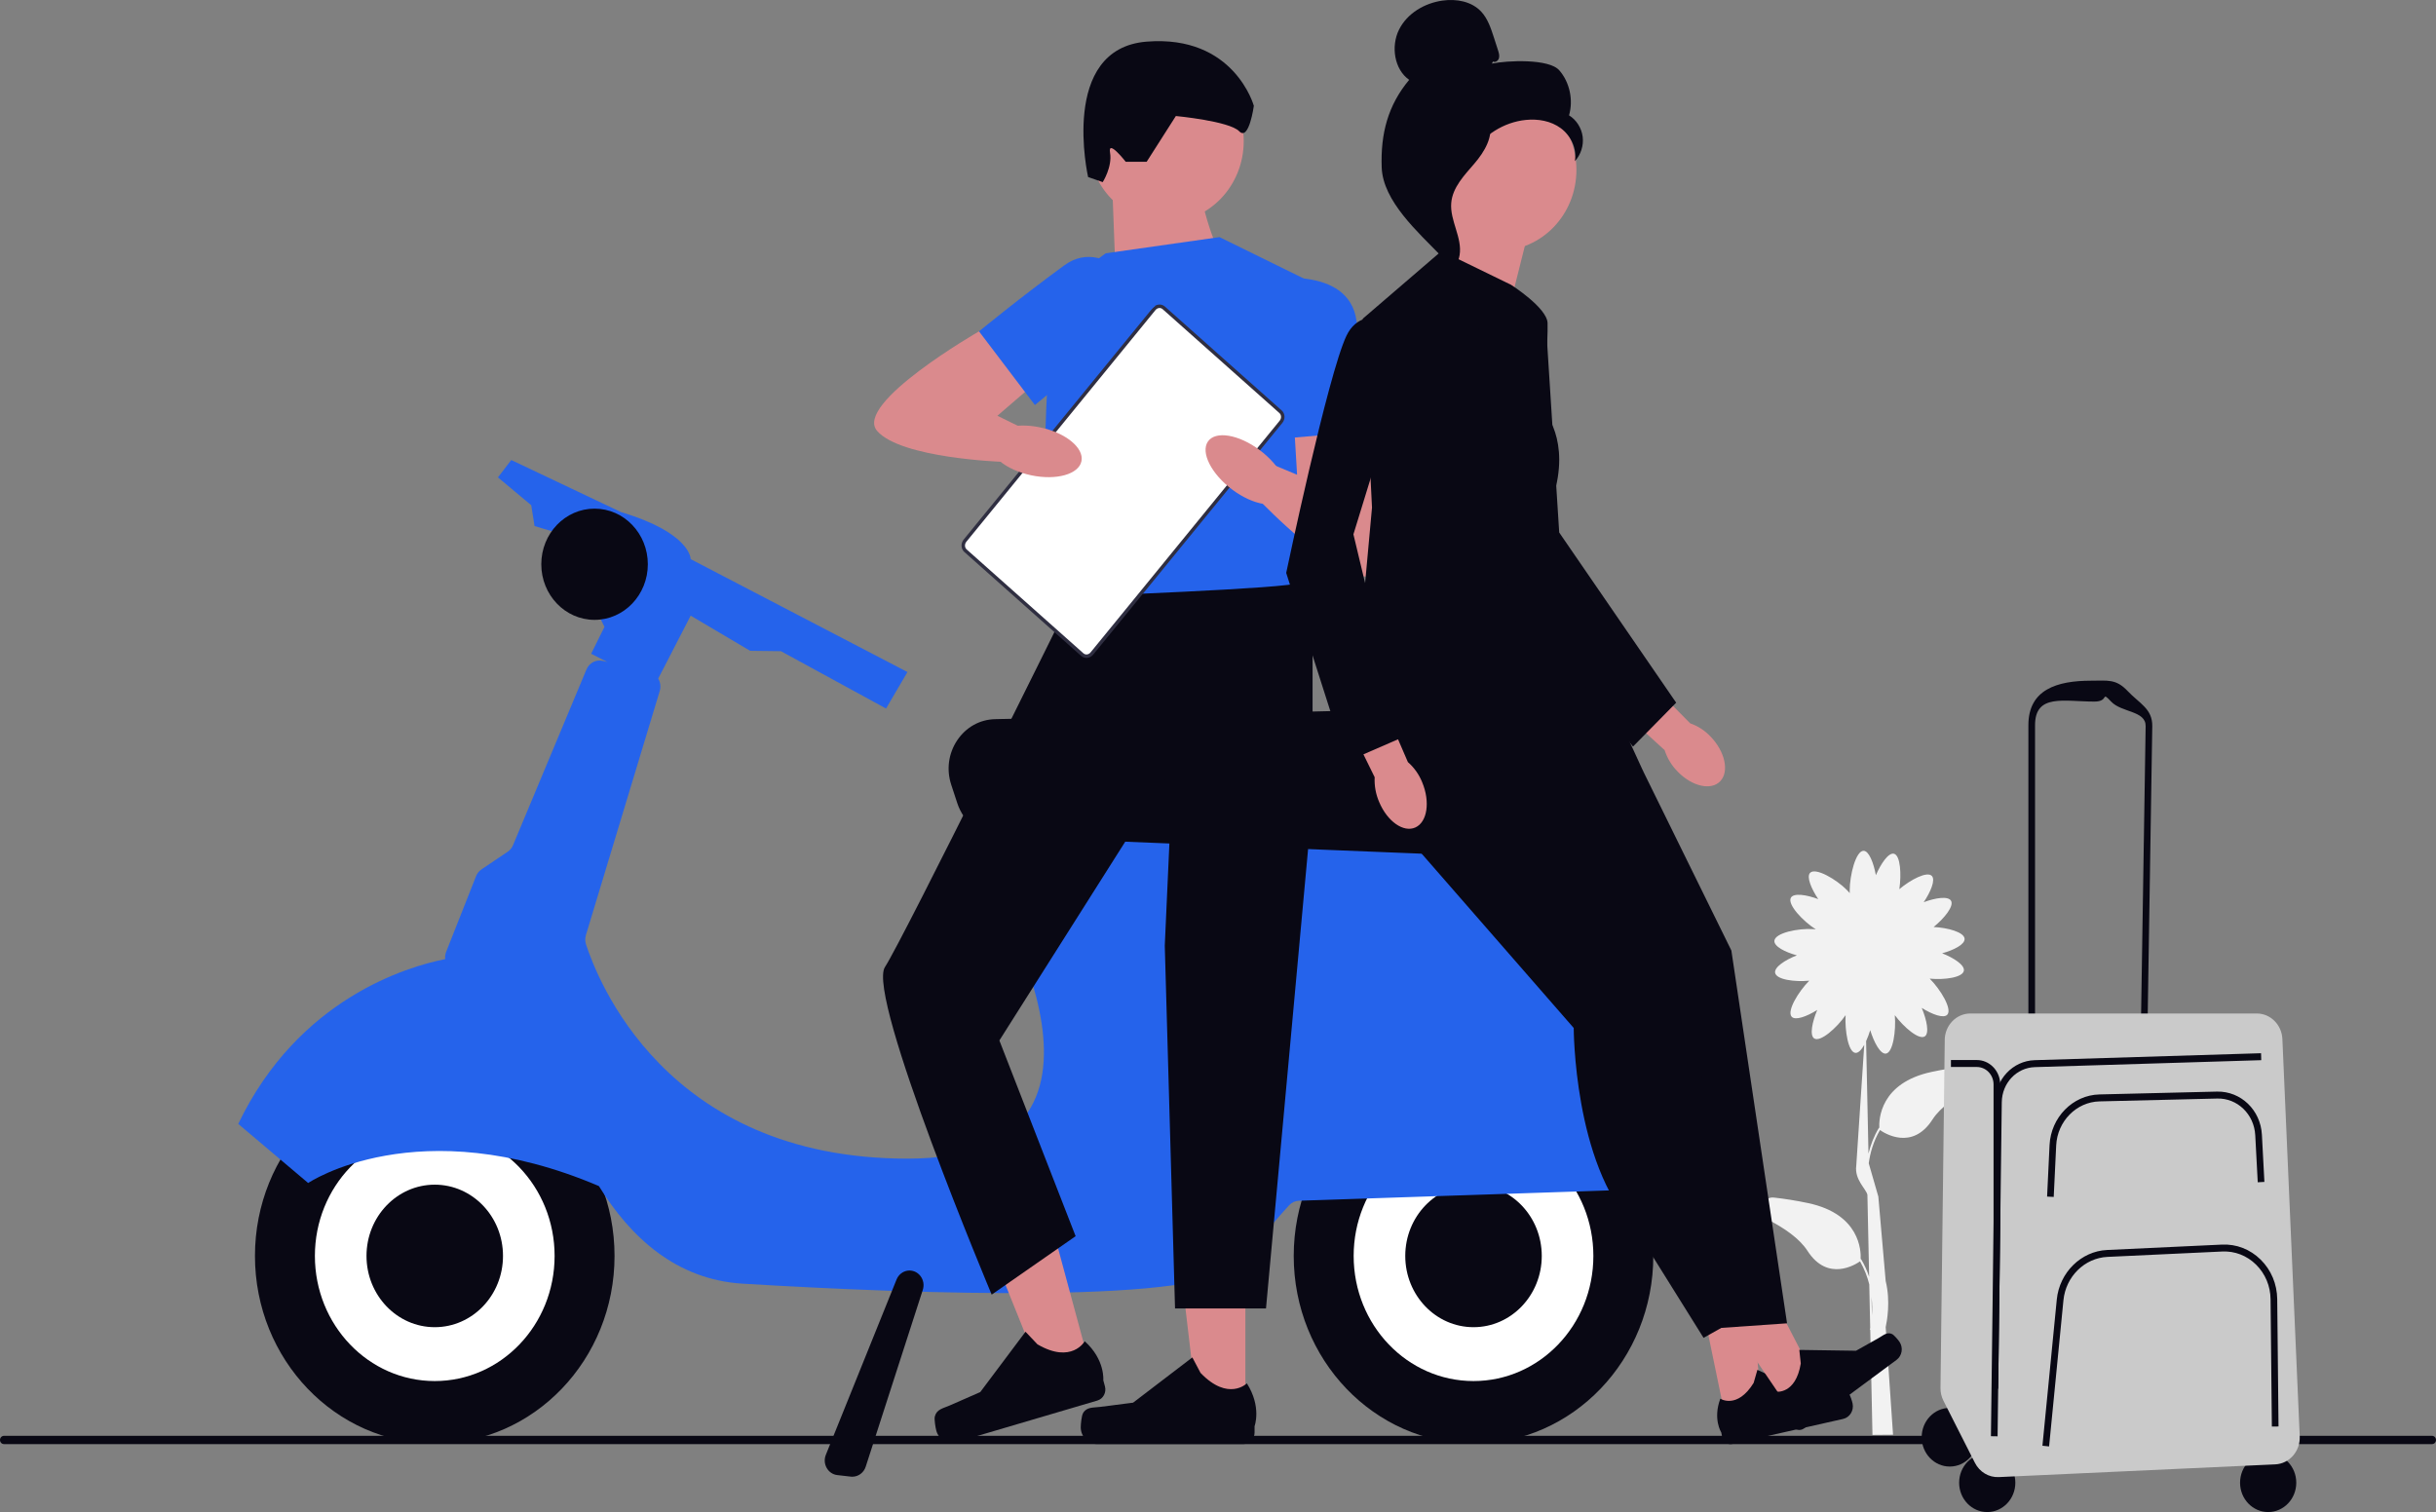 <svg viewBox="0 0 704.24 437.208" xmlns="http://www.w3.org/2000/svg" xmlns:xlink="http://www.w3.org/1999/xlink" width="704.24" height="437.208" fill="none" customFrame="#000000">
	<rect x="0" y="0" width="704.24" height="437.208" fill="#808080" stroke="none"/>
	<defs>
		<clipPath id="clipPath_0">
			<rect width="704.24" height="437.208" x="0" y="0" fill="rgb(255,255,255)" />
		</clipPath>
	</defs>
	<g id="hero-img">
		<g id=" " clip-path="url(#clipPath_0)" customFrame="url(#clipPath_0)">
			<rect id=" " width="704.24" height="437.208" x="0" y="0" />
			<path id="Vector 6" d="M0 416.364C0 417.027 0.51 417.56 1.145 417.56L703.095 417.56C703.73 417.56 704.24 417.027 704.24 416.364C704.24 415.701 703.73 415.168 703.095 415.168L1.145 415.168C0.51 415.168 0 415.701 0 416.364Z" fill="rgb(9,8,20)" fill-rule="nonzero" />
			<ellipse id="Oval 3" rx="51.976" ry="54.27" cx="425.988" cy="363.149" fill="rgb(9,8,20)" />
			<ellipse id="Oval 4" rx="34.65" ry="36.18" cx="425.988" cy="363.149" fill="rgb(255,255,255)" />
			<ellipse id="Oval 5" rx="19.731" ry="20.603" cx="425.988" cy="363.149" fill="rgb(9,8,20)" />
			<ellipse id="Oval 6" rx="51.976" ry="54.27" cx="125.685" cy="363.149" fill="rgb(9,8,20)" />
			<ellipse id="Oval 7" rx="34.65" ry="36.18" cx="125.685" cy="363.149" fill="rgb(255,255,255)" />
			<path id="Vector 7" d="M497.088 337.34C490.322 319.521 466.664 265.08 424.525 247.06C424.198 246.92 423.861 246.829 423.514 246.779L288.368 226.568C286.145 226.237 284.066 227.824 283.71 230.146L281.342 245.422C281.178 246.467 281.39 247.543 281.939 248.437C288.801 259.553 332.788 335.019 262.351 335.019C191.915 335.019 172.501 282.386 169.421 273.09C169.132 272.216 169.123 271.271 169.383 270.387L190.731 199.785C191.106 198.528 190.904 197.242 190.288 196.217L199.673 178.016L216.863 188.177L225.766 188.287L256.153 204.87L262.342 194.317L199.673 161.675C199.673 161.675 199.779 154.117 179.566 148.087L147.803 133.012L143.953 138.037L153.578 146.077L154.541 152.107L161.278 154.117L174.753 181.252L170.903 189.031L175.581 191.413L174.243 191.091C172.309 190.629 170.335 191.674 169.546 193.574L148.313 244.387C147.986 245.161 147.447 245.824 146.764 246.286L139.198 251.382C138.496 251.854 137.937 252.548 137.62 253.362L128.976 275.241C128.707 275.924 128.63 276.638 128.697 277.331C117.927 279.462 86.27 288.668 68.877 324.979L89.09 342.064C89.09 342.064 120.776 320.657 173.136 342.948C182.242 357.742 195.515 370.013 214.688 371.169C265.229 374.224 348.968 377.239 358.593 365.179C365.638 356.345 370.538 350.837 372.665 348.516C373.415 347.702 374.436 347.229 375.514 347.189L493.373 343.26C496.232 343.169 498.128 340.134 497.079 337.36L497.088 337.34Z" fill="rgb(37,99,235)" fill-rule="nonzero" />
			<ellipse id="Oval 8" rx="15.4" ry="16.08" cx="171.885" cy="163.152" fill="rgb(9,8,20)" />
			<path id="Vector 8" d="M418.509 247.131C418.326 247.131 418.143 247.131 417.96 247.121L289.196 241.915C283.498 241.684 278.618 237.895 276.76 232.267L274.999 226.91C273.565 222.548 274.19 217.865 276.712 214.076C279.243 210.287 283.228 208.056 287.646 207.945L420.684 204.749C424.804 204.649 428.769 206.488 431.455 209.805C434.14 213.121 435.237 217.463 434.458 221.734L431.946 235.483C430.704 242.307 425.093 247.121 418.499 247.121L418.509 247.131Z" fill="rgb(9,8,20)" fill-rule="nonzero" />
			<ellipse id="Oval 9" rx="19.731" ry="20.603" cx="125.685" cy="363.149" fill="rgb(9,8,20)" />
			<path id="Vector 9" d="M470.244 304.497C467.164 304.497 464.228 302.778 462.659 299.813L452.909 281.381C451.36 278.457 451.456 275.03 453.15 272.206C454.844 269.372 457.77 267.784 460.946 267.965L478.647 268.909C481.938 269.09 484.903 271.251 486.193 274.427L491.361 287.19C492.305 289.532 492.285 292.085 491.294 294.406C490.303 296.718 488.493 298.456 486.202 299.281L473.093 304.004C472.159 304.346 471.197 304.507 470.254 304.507L470.244 304.497Z" fill="rgb(9,8,20)" fill-rule="nonzero" />
			<path id="Vector 10" d="M246.412 426.997C246.268 426.997 246.114 426.997 245.97 426.967L242.042 426.515C240.762 426.364 239.646 425.61 238.991 424.444C238.337 423.279 238.25 421.902 238.751 420.655L259.194 369.963L259.637 370.154L259.194 369.963C259.753 368.576 260.994 367.591 262.428 367.4C263.824 367.219 265.181 367.792 266.076 368.928C266.962 370.063 267.231 371.571 266.779 372.958L250.272 424.103C249.714 425.831 248.135 426.987 246.422 426.987L246.412 426.997Z" fill="rgb(9,8,20)" fill-rule="nonzero" />
			<path id="Vector 11" d="M352.548 73.244C352.548 73.244 345.07 57.626 346.561 43.576L321.671 57.043L322.633 82.611L352.548 73.244Z" fill="rgb(218,138,141)" fill-rule="nonzero" />
			<ellipse id="Oval 10" rx="22.455" ry="23.447" cx="337.1" cy="40.812" fill="rgb(218,138,141)" />
			<path id="Vector 12" d="M360.037 408.967L346.33 408.967L339.814 353.782L360.037 353.782L360.037 408.967Z" fill="rgb(218,138,141)" fill-rule="nonzero" />
			<path id="Vector 13" d="M313.095 408.636C312.671 409.389 312.44 411.811 312.44 412.676C312.44 415.359 314.519 417.53 317.089 417.53L359.517 417.53C361.269 417.53 362.693 416.042 362.693 414.213L362.693 412.364C362.693 412.364 364.791 406.816 360.47 399.992C360.47 399.992 355.099 405.339 347.072 396.967L344.704 392.495L327.571 405.58L318.071 406.796C315.992 407.068 314.154 406.756 313.085 408.635L313.095 408.636Z" fill="rgb(9,8,20)" fill-rule="nonzero" />
			<path id="Vector 14" d="M319.64 73.244L352.548 68.561L377.978 81.053L379.47 177.876C379.47 177.876 316.926 185.684 307.07 175.534C297.214 165.383 304.692 84.179 304.692 84.179L319.65 73.244L319.64 73.244L319.64 73.244Z" fill="rgb(37,99,235)" fill-rule="nonzero" />
			<path id="Vector 15" d="M331.479 46.782L325.444 46.782C325.444 46.782 320.208 40.049 320.911 44.149C321.613 48.249 318.793 52.661 318.793 52.661L314.568 51.194C314.568 51.194 306.117 14.079 331.479 12.039C356.841 9.999 362.481 30.602 362.481 30.602C362.481 30.602 361.076 40.903 358.256 37.958C355.436 35.014 339.939 33.546 339.939 33.546L331.488 46.792L331.479 46.782L331.479 46.782Z" fill="rgb(9,8,20)" fill-rule="nonzero" />
			<path id="Vector 16" d="M315.511 396.565L302.334 400.445L281.698 349.199L301.16 343.461L315.511 396.565Z" fill="rgb(218,138,141)" fill-rule="nonzero" />
			<path id="Vector 17" d="M270.254 409.57C270.042 410.414 270.456 412.806 270.677 413.651C271.37 416.233 273.94 417.731 276.414 417.007L317.243 404.967C318.928 404.475 319.909 402.636 319.438 400.877L318.957 399.098C318.957 399.098 319.534 393.168 313.595 387.822C313.595 387.822 309.822 394.495 299.918 388.706L296.472 385.068L283.392 402.515L274.575 406.384C272.65 407.229 270.793 407.46 270.254 409.57L270.254 409.57Z" fill="rgb(9,8,20)" fill-rule="nonzero" />
			<path id="Vector 18" d="M374.975 168.509L379.46 182.679L379.46 231.372L365.995 378.345L339.699 378.345L336.734 273.432L339.073 221.614L288.917 300.848L310.958 357.44L286.693 374.335C286.693 374.335 250.407 287.994 255.835 279.623C261.264 271.261 309.89 172.499 309.89 172.499C309.89 172.499 374.956 170.077 374.956 168.519L374.975 168.509Z" fill="rgb(9,8,20)" fill-rule="nonzero" />
			<path id="Vector 19" d="M388.44 112.289L395.669 124.65C395.669 124.65 405.891 166.599 395.669 166.77C385.447 166.941 364.811 145.394 364.811 145.394L367.506 134.148L374.984 137.273L373.493 112.289L388.45 112.289L388.44 112.289Z" fill="rgb(218,138,141)" fill-rule="nonzero" />
			<path id="Vector 20" d="M366.004 80.862C366.004 80.862 389.932 76.46 392.175 92.812C394.417 109.163 395.669 124.66 395.669 124.66L369.739 126.902L366.004 80.862L366.004 80.862Z" fill="rgb(37,99,235)" fill-rule="nonzero" />
			<path id="Vector 21" d="M568.343 308.326C565.302 308.667 561.981 309.18 558.448 309.934C543.481 313.12 543.164 323.732 543.299 326.165L543.193 326.094C541.691 328.617 540.748 331.17 540.17 333.572L539.487 301.039C539.93 300.075 540.334 298.979 540.671 297.864C541.787 301.472 543.626 304.868 545.214 304.647C547.274 304.356 548.169 298.024 547.784 293.532C550.402 297.049 554.81 300.818 556.475 299.652C557.804 298.728 557.014 294.909 555.57 291.432C558.593 293.331 561.942 294.577 562.982 293.371C564.397 291.723 560.999 286.105 557.871 282.969C562.058 283.381 567.39 282.678 567.746 280.688C568.035 279.05 564.859 276.979 561.461 275.643C564.868 274.708 568.064 273.07 567.958 271.452C567.833 269.532 563.097 268.236 559.007 268.045C562.087 265.532 564.917 262.045 564.05 260.477C563.251 259.03 559.555 259.593 556.138 260.869C558.16 257.854 559.584 254.447 558.497 253.281C557.149 251.834 552.365 254.337 549.093 257.1C549.728 252.789 549.41 247.352 547.553 246.859C546.003 246.447 543.809 249.613 542.307 253.06C541.643 249.442 540.295 246.005 538.746 246.005C536.532 246.005 534.742 252.97 534.742 257.512C534.742 257.774 534.742 258.015 534.761 258.246C534.54 257.975 534.28 257.693 533.991 257.402C530.873 254.236 524.838 250.729 523.288 252.387C522.21 253.553 523.625 256.95 525.646 259.975C522.229 258.698 518.523 258.136 517.734 259.583C516.666 261.522 521.238 266.377 524.953 268.728C524.732 268.698 524.491 268.678 524.241 268.658C519.9 268.346 513.124 269.743 512.97 272.045C512.864 273.663 516.05 275.301 519.467 276.236C516.069 277.572 512.902 279.643 513.182 281.281C513.528 283.271 518.86 283.974 523.057 283.562C519.929 286.698 516.531 292.316 517.946 293.964C518.986 295.17 522.335 293.924 525.357 292.024C523.904 295.502 523.124 299.321 524.453 300.245C526.204 301.472 531.027 297.2 533.558 293.532C533.298 298.024 534.328 304.195 536.368 304.436C537.225 304.537 538.13 303.582 538.948 302.125L536.638 337.089C536.099 341.159 539.554 343.823 539.862 345.491L540.363 369.169C539.795 367.48 539.044 365.752 538.014 364.043L537.909 364.114C538.043 361.682 537.726 351.069 522.759 347.883C519.226 347.129 515.906 346.617 512.864 346.275C509.274 345.873 507.868 351.008 511.112 352.667C515.809 355.069 520.227 358.094 522.537 361.672C528.428 370.827 536.561 365.541 537.726 364.717C539.015 366.968 539.862 369.229 540.401 371.38L540.671 383.953C540.604 384.254 540.565 384.415 540.555 384.425L540.681 384.465L541.325 414.897L547.274 414.847L545.147 383.742C545.503 382.063 546.6 376.345 545.147 370.415L543.019 345.973L540.247 336.365C540.652 333.391 541.585 330.054 543.491 326.747C544.646 327.572 552.789 332.868 558.68 323.702C560.98 320.124 565.407 317.099 570.104 314.697C573.348 313.039 571.953 307.904 568.353 308.306L568.343 308.326ZM541.171 380.324L541.056 374.998C541.277 377.008 541.268 378.827 541.171 380.324Z" fill="rgb(242,242,242)" fill-rule="nonzero" />
			<path id="Vector 22" d="M499.071 411.118L509.418 408.786L505.713 366.033L490.457 369.47L499.071 411.118Z" fill="rgb(218,138,141)" fill-rule="nonzero" />
			<path id="Vector 23" d="M534.453 402.887C534.896 403.379 535.445 405.168 535.579 405.832C536.003 407.852 534.771 409.852 532.827 410.284L500.804 417.51C499.485 417.811 498.176 416.927 497.887 415.55L497.599 414.153C497.599 414.153 495.144 410.324 497.339 404.435C497.339 404.435 502.228 407.56 506.973 399.862L508.061 396.083L523.038 403.038L530.391 402.344C531.999 402.193 533.346 401.641 534.444 402.887L534.453 402.887Z" fill="rgb(9,8,20)" fill-rule="nonzero" />
			<path id="Vector 24" d="M517.571 407.852L526.195 401.46L506.685 363.672L493.951 373.098L517.571 407.852Z" fill="rgb(218,138,141)" fill-rule="nonzero" />
			<path id="Vector 25" d="M546.995 385.741C547.582 386.013 548.766 387.43 549.131 387.983C550.277 389.671 549.901 392.013 548.284 393.209L521.565 413.007C520.458 413.821 518.937 413.55 518.148 412.404L517.359 411.239C517.359 411.239 513.663 408.726 513.461 402.405C513.461 402.405 519.13 403.269 520.602 394.244L520.179 390.324L536.571 390.566L543.077 386.907C544.502 386.103 545.532 385.048 547.004 385.741L546.995 385.741Z" fill="rgb(9,8,20)" fill-rule="nonzero" />
			<path id="Vector 26" d="M393.282 196.448C393.282 196.448 377.198 219.282 409.365 244.96L475.057 223.041L451.591 171.946L430.81 160.047L393.272 196.438L393.282 196.448Z" fill="rgb(9,8,20)" fill-rule="nonzero" />
			<path id="Vector 27" d="M475.066 223.051L500.534 274.839L516.627 382.636L496.521 384.033L476.404 281.844L440.878 226.548L465.682 214.649" fill="rgb(9,8,20)" fill-rule="nonzero" />
			<path id="Vector 28" d="M409.375 228.699L409.375 244.97L454.959 297.24C454.959 297.24 454.959 336.436 472.39 354.636L492.497 386.837L509.928 377.038L484.46 283.251L438.876 221.654L409.384 228.699L409.375 228.699Z" fill="rgb(9,8,20)" fill-rule="nonzero" />
			<path id="Vector 29" d="M441.763 67.405L433.178 101.585L400.443 94.862C400.443 94.862 423.283 70.269 420.068 59.063L441.773 67.405L441.763 67.405L441.763 67.405Z" fill="rgb(218,138,141)" fill-rule="nonzero" />
			<path id="Vector 30" d="M416.748 72.561L436.855 82.359C436.855 82.359 447.202 88.962 447.394 93.364C447.587 97.766 446.239 118.761 446.239 118.761C446.239 118.761 454.286 127.163 448.924 143.957L451.61 171.956L391.28 205.553L396.641 146.76L393.955 92.168L416.748 72.571L416.748 72.561Z" fill="rgb(9,8,20)" fill-rule="nonzero" />
			<path id="uuid-b20491ca-d014-4267-80bf-8d89e5c8d575-253" d="M398.701 231.875C401.059 237.513 405.756 240.819 409.192 239.251C412.628 237.684 413.504 231.845 411.156 226.206C410.241 223.935 408.826 221.935 407.017 220.357L396.747 196.589L386.169 201.855L397.411 224.729C397.286 227.181 397.729 229.634 398.701 231.875Z" fill="rgb(218,138,141)" fill-rule="nonzero" />
			<path id="Vector 31" d="M409.375 95.666C409.375 95.666 394.629 85.867 389.268 97.063C383.907 108.259 371.837 165.655 371.837 165.655L389.268 220.247L405.352 213.252L391.27 154.499L409.365 95.666L409.375 95.666L409.375 95.666Z" fill="rgb(9,8,20)" fill-rule="nonzero" />
			<path id="uuid-d10d18a7-d2df-49f8-8380-3f7f98fc3932-254" d="M484.961 223.061C489.138 227.402 494.673 228.669 497.319 225.885C499.966 223.101 498.715 217.342 494.538 213.001C492.892 211.242 490.861 209.925 488.628 209.151L470.696 191.001L462.717 199.966L481.236 216.9C481.987 219.232 483.267 221.342 484.961 223.051L484.961 223.061Z" fill="rgb(218,138,141)" fill-rule="nonzero" />
			<path id="Vector 32" d="M446.826 92.319C446.826 92.319 421.118 91.224 420.078 103.696C419.048 116.168 436.624 171.825 436.624 171.825L472.092 215.875L484.576 203.182L450.763 153.976L446.836 92.319L446.826 92.319Z" fill="rgb(9,8,20)" fill-rule="nonzero" />
			<ellipse id="Oval 11" rx="8.124" ry="8.482" cx="563.675" cy="415.57" fill="rgb(9,8,20)" />
			<ellipse id="Oval 12" rx="8.124" ry="8.482" cx="574.503" cy="428.726" fill="rgb(9,8,20)" />
			<ellipse id="Oval 13" rx="8.124" ry="8.482" cx="655.72" cy="428.726" fill="rgb(9,8,20)" />
			<path id="Vector 33" d="M586.4 301.793L586.4 209.684C586.4 199.373 594.658 196.82 604.533 196.82C609.375 196.82 611.723 196.237 615.121 199.835C618.519 203.433 622.292 204.93 622.215 209.986L620.79 300.366L586.39 301.783L586.4 301.793ZM605.496 202.86C596.679 202.86 588.325 200.488 588.325 209.694L588.325 299.713L618.904 298.446L620.299 209.965C620.367 205.453 613.34 206.076 610.318 202.86C607.286 199.644 609.827 202.86 605.506 202.86L605.496 202.86Z" fill="rgb(9,8,20)" fill-rule="nonzero" />
			<path id="Vector 34" d="M562.221 300.678L560.989 401.309C560.97 402.606 561.268 403.882 561.846 405.028L570.951 422.987C572.289 425.63 574.965 427.228 577.824 427.098L657.77 423.419C661.861 423.228 665.027 419.61 664.844 415.339L659.83 300.436C659.647 296.306 656.393 293.05 652.428 293.05L569.623 293.05C565.571 293.05 562.27 296.457 562.212 300.688L562.221 300.678Z" fill="rgb(202,202,202)" fill-rule="nonzero" />
			<path id="Vector 35" d="M593.734 346.094L591.809 345.993L592.521 331.099C592.906 323.079 599.23 316.647 606.921 316.456L640.965 315.632C647.837 315.511 653.535 320.949 653.91 328.124L654.632 341.742L652.707 341.853L651.985 328.235C651.658 322.155 646.797 317.491 641.003 317.642L606.959 318.466C600.27 318.627 594.774 324.225 594.437 331.2L593.725 346.094L593.734 346.094Z" fill="rgb(9,8,20)" fill-rule="nonzero" />
			<path id="Vector 36" d="M592.377 418.233L590.462 418.032L594.61 375.762C595.38 367.943 601.627 361.782 609.144 361.43L642.35 359.873C646.537 359.672 650.513 361.219 653.554 364.224C656.596 367.229 658.29 371.289 658.338 375.661L658.713 412.465L656.788 412.485L656.413 375.681C656.374 371.862 654.892 368.315 652.235 365.681C649.579 363.048 646.085 361.702 642.447 361.872L609.24 363.43C602.666 363.742 597.209 369.119 596.535 375.953L592.387 418.223L592.377 418.233Z" fill="rgb(9,8,20)" fill-rule="nonzero" />
			<path id="Vector 37" d="M577.497 415.309L575.572 415.279L576.784 318.677C576.871 312.074 581.886 306.748 588.209 306.547L653.66 304.537L653.718 306.547L588.267 308.557C582.973 308.718 578.777 313.17 578.709 318.697L577.497 415.299L577.497 415.309Z" fill="rgb(9,8,20)" fill-rule="nonzero" />
			<path id="Vector 38" d="M577.67 401.55L576.332 401.55L576.332 313.572C576.332 310.788 574.166 308.517 571.49 308.517L564.012 308.517L564.012 306.507L571.49 306.507C575.023 306.507 577.93 309.351 578.228 312.949C578.247 313.15 578.257 313.361 578.257 313.572L578.257 355.229L577.67 401.55Z" fill="rgb(9,8,20)" fill-rule="nonzero" />
			<path id="Vector 39" d="M455.739 49.134C455.739 62.018 445.739 72.46 433.399 72.46C421.06 72.46 411.059 62.018 411.059 49.134C411.059 36.25 421.06 25.808 433.399 25.808C445.739 25.808 455.739 36.25 455.739 49.134L455.739 49.134Z" fill="rgb(218,138,141)" fill-rule="nonzero" />
			<path id="Vector 40" d="M431.618 17.778C432.263 18.17 433.13 17.577 433.341 16.823C433.553 16.069 433.303 15.275 433.072 14.531C432.668 13.285 432.273 12.049 431.869 10.803C431.012 8.16 430.107 5.426 428.259 3.416C425.468 0.381 421.021 -0.393 417.027 0.17C411.897 0.894 406.834 3.788 404.447 8.592C402.06 13.396 403.08 20.089 407.392 23.084C401.242 30.441 399.105 38.642 399.442 48.39C399.779 58.149 409.962 67.124 416.603 73.998C418.086 73.063 419.433 68.661 418.615 67.063C417.797 65.465 418.971 63.616 417.96 62.139C416.95 60.671 416.103 63.013 417.123 61.546C417.768 60.621 415.256 58.501 416.209 57.948C420.838 55.275 422.378 49.245 425.285 44.632C428.798 39.064 434.795 35.295 441.157 34.672C444.66 34.33 448.357 34.953 451.225 37.074C454.093 39.194 455.951 42.983 455.287 46.591C457.009 44.762 457.866 42.089 457.548 39.546C457.221 37.004 455.729 34.652 453.602 33.355C454.892 28.903 453.785 23.778 450.792 20.34C447.798 16.893 435.661 17.486 431.291 18.391L431.628 17.788L431.618 17.778L431.618 17.778Z" fill="rgb(9,8,20)" fill-rule="nonzero" />
			<path id="Vector 41" d="M430.945 34.803C425.16 35.456 420.983 40.692 417.45 45.526C415.419 48.31 413.283 51.385 413.34 54.893C413.389 58.43 415.66 61.475 416.748 64.822C418.519 70.309 416.796 76.832 412.58 80.591C416.748 81.415 421.252 78.159 421.965 73.787C422.802 68.712 419.116 63.807 419.549 58.672C419.934 54.149 423.351 50.672 426.248 47.285C429.155 43.898 431.878 39.416 430.541 35.094L430.945 34.803L430.945 34.803L430.945 34.803Z" fill="rgb(9,8,20)" fill-rule="nonzero" />
			<path id="Vector 42" d="M312.887 189.28L279.121 159.236C278.319 158.523 278.256 157.221 278.98 156.334L333.666 89.326C334.39 88.439 335.631 88.298 336.433 89.011L370.199 119.055C371.001 119.769 371.064 121.071 370.34 121.958L315.654 188.966C314.93 189.853 313.689 189.994 312.887 189.28Z" fill="rgb(255,255,255)" fill-rule="nonzero" />
			<path id="Vector 43" d="M279.121 159.236C278.319 158.523 278.256 157.221 278.98 156.334L333.666 89.326C334.39 88.439 335.631 88.298 336.433 89.011L370.199 119.055C371.001 119.769 371.064 121.071 370.34 121.958L315.654 188.966C314.93 189.853 313.689 189.994 312.887 189.28L279.121 159.236Z" fill-rule="nonzero" stroke="rgb(47,46,65)" stroke-width="1" />
			<path id="Vector 44" d="M296.617 92.882L283.026 95.817C283.026 95.817 246.701 116.691 253.573 124.6C260.436 132.509 289.61 133.525 289.61 133.525L295.635 123.786L288.339 120.218L306.839 104.289L296.617 92.882L296.617 92.882Z" fill="rgb(218,138,141)" fill-rule="nonzero" />
			<path id="Vector 45" d="M333.924 88.51C333.924 88.51 320.651 67.254 307.686 76.721C294.721 86.189 283.036 95.817 283.036 95.817L299.187 117.113L333.933 88.51L333.924 88.51L333.924 88.51Z" fill="rgb(37,99,235)" fill-rule="nonzero" />
			<ellipse id="Oval 14" rx="7.044" ry="13.528" cx="7.044" cy="13.528" fill="rgb(218,138,141)" transform="matrix(0.19,-0.982,0.978,0.207,284.855,134.625)" />
			<ellipse id="Oval 15" rx="6.956" ry="13.708" cx="6.956" cy="13.708" fill="rgb(218,138,141)" transform="matrix(0.564,-0.826,0.802,0.597,345.283,133.411)" />
		</g>
	</g>
</svg>
